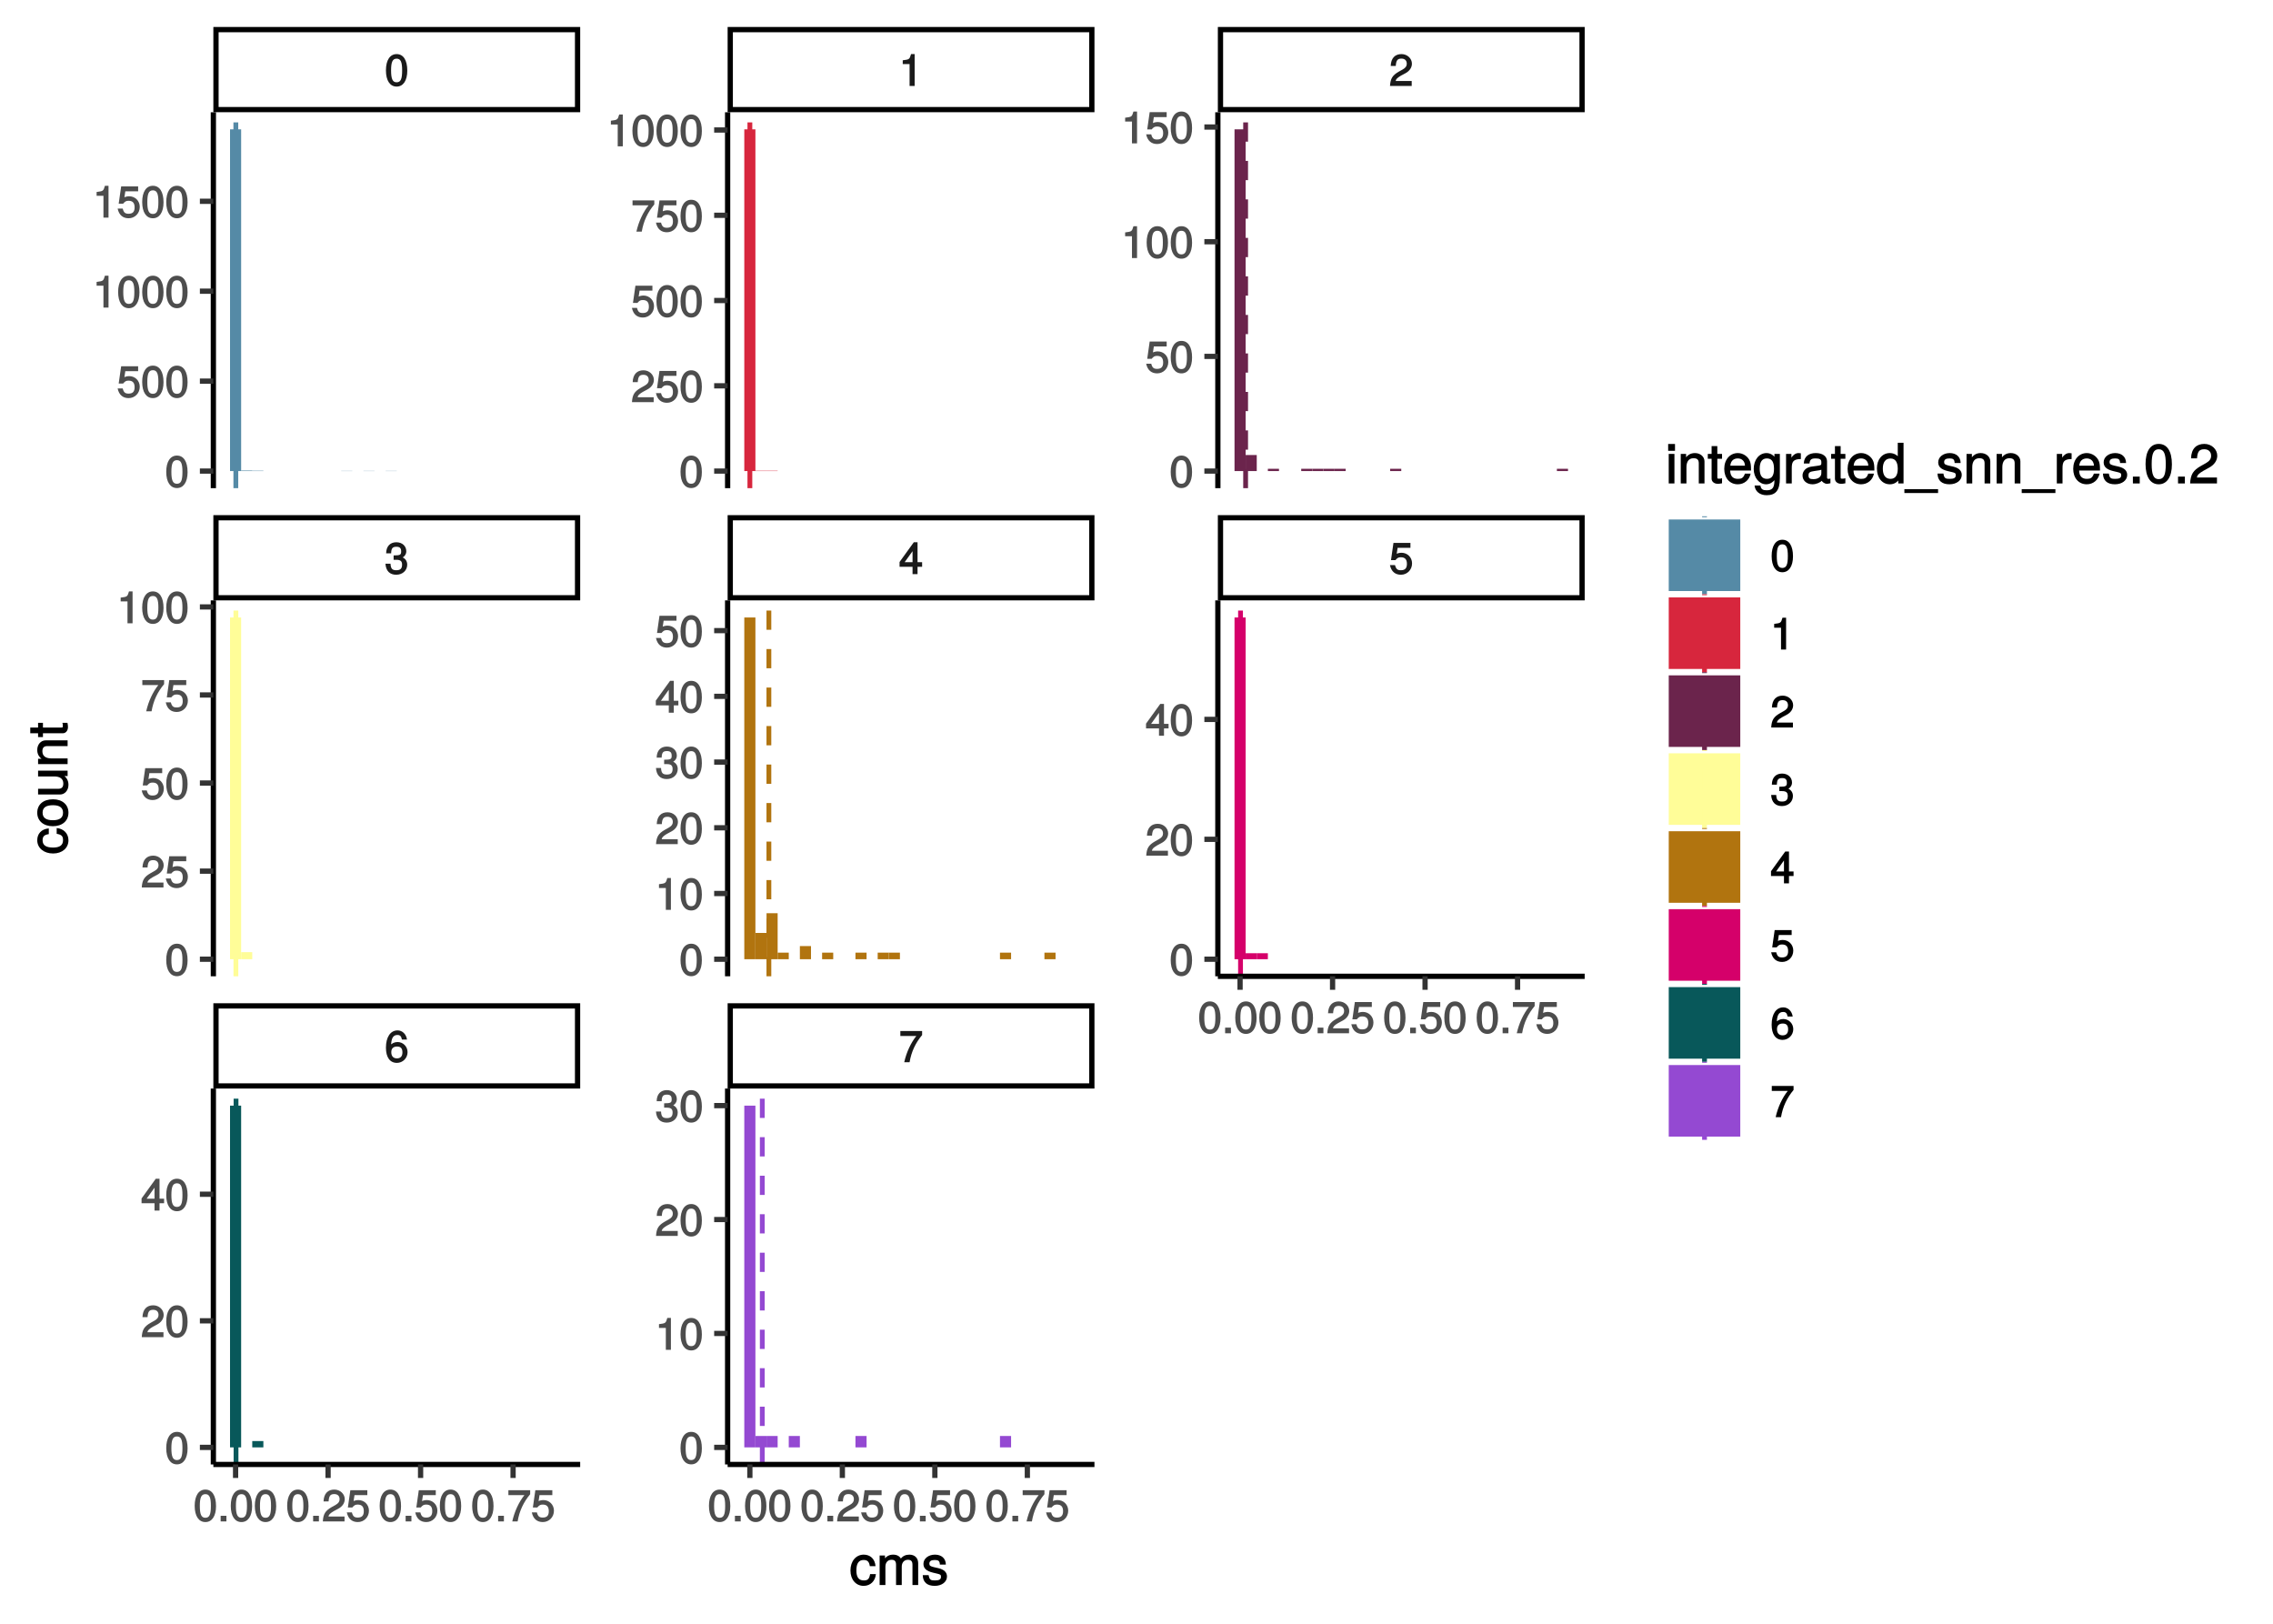 <?xml version="1.0" encoding="UTF-8"?>
<svg xmlns="http://www.w3.org/2000/svg" xmlns:xlink="http://www.w3.org/1999/xlink" width="504pt" height="360pt" viewBox="0 0 504 360" version="1.1">
<defs>
<g>
<symbol overflow="visible" id="glyph0-0">
<path style="stroke:none;" d=""/>
</symbol>
<symbol overflow="visible" id="glyph0-1">
<path style="stroke:none;" d="M 5.062 -2.234 C 5.062 -3.5 4.062 -4.484 2.844 -4.484 C 2.172 -4.484 1.531 -4.188 1.172 -3.688 L 1.406 -3.594 C 1.422 -5.25 1.828 -6.047 2.797 -6.047 C 3.391 -6.047 3.656 -5.797 3.812 -5.031 L 4.938 -5.031 C 4.75 -6.266 3.891 -7.062 2.844 -7.062 C 1.266 -7.062 0.266 -5.594 0.266 -3.219 C 0.266 -1.109 1.141 0.141 2.703 0.141 C 3.984 0.141 5.062 -0.906 5.062 -2.234 Z M 3.922 -2.172 C 3.922 -1.312 3.484 -0.859 2.703 -0.859 C 1.922 -0.859 1.453 -1.344 1.453 -2.219 C 1.453 -3.062 1.906 -3.484 2.734 -3.484 C 3.547 -3.484 3.922 -3.078 3.922 -2.172 Z M 3.922 -2.172 "/>
</symbol>
<symbol overflow="visible" id="glyph0-2">
<path style="stroke:none;" d="M 5.125 -6.078 L 5.125 -6.922 L 0.297 -6.922 L 0.297 -5.828 L 3.844 -5.828 C 2.656 -4.344 1.656 -2.25 1.156 0 L 2.344 0 C 2.734 -2.328 3.656 -4.281 5.125 -6.031 Z M 5.125 -6.078 "/>
</symbol>
<symbol overflow="visible" id="glyph0-3">
<path style="stroke:none;" d="M 4.984 -2.094 C 4.984 -2.922 4.516 -3.547 3.703 -3.812 L 3.703 -3.562 C 4.344 -3.812 4.781 -4.375 4.781 -5.062 C 4.781 -6.219 3.875 -7.062 2.578 -7.062 C 1.203 -7.062 0.328 -6.172 0.312 -4.609 L 1.422 -4.609 C 1.453 -5.734 1.734 -6.062 2.594 -6.062 C 3.344 -6.062 3.641 -5.75 3.641 -5.031 C 3.641 -4.297 3.469 -4.141 1.969 -4.141 L 1.969 -3.172 L 2.578 -3.172 C 3.516 -3.172 3.844 -2.844 3.844 -2.094 C 3.844 -1.234 3.469 -0.859 2.578 -0.859 C 1.656 -0.859 1.344 -1.188 1.281 -2.312 L 0.156 -2.312 C 0.266 -0.656 1.156 0.141 2.547 0.141 C 3.953 0.141 4.984 -0.812 4.984 -2.094 Z M 4.984 -2.094 "/>
</symbol>
<symbol overflow="visible" id="glyph0-4">
<path style="stroke:none;" d="M 5.125 -1.75 L 5.125 -2.641 L 4.109 -2.641 L 4.109 -7.062 L 3.281 -7.062 L 0.125 -2.688 L 0.125 -1.625 L 3 -1.625 L 3 0 L 4.109 0 L 4.109 -1.625 L 5.125 -1.625 Z M 3.141 -2.641 L 1.25 -2.641 L 3.234 -5.406 L 3 -5.484 L 3 -2.641 Z M 3.141 -2.641 "/>
</symbol>
<symbol overflow="visible" id="glyph0-5">
<path style="stroke:none;" d="M 5.062 -2.375 C 5.062 -3.719 4.031 -4.734 2.719 -4.734 C 2.25 -4.734 1.75 -4.578 1.656 -4.5 L 1.859 -5.828 L 4.703 -5.828 L 4.703 -6.922 L 0.938 -6.922 L 0.391 -3.094 L 1.375 -3.094 C 1.812 -3.609 2.047 -3.734 2.578 -3.734 C 3.484 -3.734 3.922 -3.266 3.922 -2.266 C 3.922 -1.281 3.484 -0.859 2.578 -0.859 C 1.828 -0.859 1.516 -1.109 1.281 -2 L 0.156 -2 C 0.469 -0.516 1.375 0.141 2.594 0.141 C 3.969 0.141 5.062 -0.938 5.062 -2.375 Z M 5.062 -2.375 "/>
</symbol>
<symbol overflow="visible" id="glyph0-6">
<path style="stroke:none;" d="M 5 -3.391 C 5 -5.75 4.109 -7.062 2.641 -7.062 C 1.172 -7.062 0.266 -5.734 0.266 -3.453 C 0.266 -1.156 1.188 0.141 2.641 0.141 C 4.078 0.141 5 -1.156 5 -3.391 Z M 3.859 -3.469 C 3.859 -1.547 3.562 -0.812 2.625 -0.812 C 1.734 -0.812 1.406 -1.578 1.406 -3.438 C 1.406 -5.312 1.734 -6.047 2.641 -6.047 C 3.547 -6.047 3.859 -5.297 3.859 -3.469 Z M 3.859 -3.469 "/>
</symbol>
<symbol overflow="visible" id="glyph0-7">
<path style="stroke:none;" d="M 3.469 -0.125 L 3.469 -7.062 L 2.672 -7.062 C 2.328 -5.875 2.281 -5.875 0.828 -5.688 L 0.828 -4.844 L 2.344 -4.844 L 2.344 0 L 3.469 0 Z M 3.469 -0.125 "/>
</symbol>
<symbol overflow="visible" id="glyph0-8">
<path style="stroke:none;" d="M 5.031 -4.938 C 5.031 -6.078 4.016 -7.062 2.719 -7.062 C 1.328 -7.062 0.391 -6.219 0.328 -4.438 L 1.453 -4.438 C 1.531 -5.703 1.859 -6.062 2.703 -6.062 C 3.469 -6.062 3.891 -5.641 3.891 -4.906 C 3.891 -4.375 3.609 -4.016 3.016 -3.672 L 2.125 -3.172 C 0.703 -2.359 0.266 -1.625 0.172 0 L 4.984 0 L 4.984 -1.094 L 1.422 -1.094 C 1.5 -1.516 1.766 -1.781 2.594 -2.281 L 3.562 -2.797 C 4.516 -3.297 5.031 -4.094 5.031 -4.938 Z M 5.031 -4.938 "/>
</symbol>
<symbol overflow="visible" id="glyph0-9">
<path style="stroke:none;" d="M 1.969 -0.125 L 1.969 -1.25 L 0.688 -1.25 L 0.688 0 L 1.969 0 Z M 1.969 -0.125 "/>
</symbol>
<symbol overflow="visible" id="glyph1-0">
<path style="stroke:none;" d=""/>
</symbol>
<symbol overflow="visible" id="glyph1-1">
<path style="stroke:none;" d="M 5.719 -2.422 L 4.594 -2.422 C 4.406 -1.281 4.031 -1.016 3.188 -1.016 C 2.078 -1.016 1.547 -1.734 1.547 -3.219 C 1.547 -4.781 2.062 -5.547 3.156 -5.547 C 4 -5.547 4.375 -5.188 4.531 -4.172 L 5.797 -4.172 C 5.656 -5.844 4.578 -6.734 3.172 -6.734 C 1.469 -6.734 0.234 -5.297 0.234 -3.219 C 0.234 -1.188 1.453 0.188 3.156 0.188 C 4.656 0.188 5.734 -0.859 5.875 -2.422 Z M 5.719 -2.422 "/>
</symbol>
<symbol overflow="visible" id="glyph1-2">
<path style="stroke:none;" d="M 9.25 -0.125 L 9.25 -4.844 C 9.25 -5.969 8.5 -6.734 7.312 -6.734 C 6.484 -6.734 5.875 -6.438 5.406 -5.875 C 5.109 -6.406 4.516 -6.734 3.703 -6.734 C 2.859 -6.734 2.203 -6.391 1.656 -5.625 L 1.891 -5.531 L 1.891 -6.547 L 0.703 -6.547 L 0.703 0 L 1.984 0 L 1.984 -4.078 C 1.984 -4.984 2.516 -5.594 3.328 -5.594 C 4.062 -5.594 4.344 -5.266 4.344 -4.469 L 4.344 0 L 5.609 0 L 5.609 -4.078 C 5.609 -4.984 6.156 -5.594 6.969 -5.594 C 7.703 -5.594 7.984 -5.25 7.984 -4.469 L 7.984 0 L 9.25 0 Z M 9.25 -0.125 "/>
</symbol>
<symbol overflow="visible" id="glyph1-3">
<path style="stroke:none;" d="M 5.641 -1.891 C 5.641 -2.828 4.984 -3.438 3.734 -3.734 L 2.766 -3.953 C 1.953 -4.156 1.734 -4.281 1.734 -4.734 C 1.734 -5.297 2.125 -5.547 2.938 -5.547 C 3.75 -5.547 4.031 -5.328 4.062 -4.531 L 5.391 -4.531 C 5.375 -5.906 4.422 -6.734 2.969 -6.734 C 1.516 -6.734 0.422 -5.844 0.422 -4.688 C 0.422 -3.703 1.062 -3.094 2.562 -2.734 L 3.484 -2.516 C 4.188 -2.344 4.312 -2.266 4.312 -1.812 C 4.312 -1.219 3.875 -1.016 3 -1.016 C 2.094 -1.016 1.734 -1.094 1.578 -2.188 L 0.266 -2.188 C 0.312 -0.594 1.266 0.188 2.922 0.188 C 4.5 0.188 5.641 -0.688 5.641 -1.891 Z M 5.641 -1.891 "/>
</symbol>
<symbol overflow="visible" id="glyph1-4">
<path style="stroke:none;" d="M 1.969 -0.125 L 1.969 -6.547 L 0.703 -6.547 L 0.703 0 L 1.969 0 Z M 2.094 -7.375 L 2.094 -8.75 L 0.578 -8.75 L 0.578 -7.234 L 2.094 -7.234 Z M 2.094 -7.375 "/>
</symbol>
<symbol overflow="visible" id="glyph1-5">
<path style="stroke:none;" d="M 5.969 -0.125 L 5.969 -4.891 C 5.969 -5.922 5.062 -6.734 3.859 -6.734 C 2.922 -6.734 2.203 -6.344 1.656 -5.453 L 1.891 -5.359 L 1.891 -6.547 L 0.703 -6.547 L 0.703 0 L 1.969 0 L 1.969 -3.594 C 1.969 -4.891 2.531 -5.594 3.547 -5.594 C 4.344 -5.594 4.703 -5.25 4.703 -4.484 L 4.703 0 L 5.969 0 Z M 5.969 -0.125 "/>
</symbol>
<symbol overflow="visible" id="glyph1-6">
<path style="stroke:none;" d="M 3.188 -0.125 L 3.188 -1.156 C 2.922 -1.062 2.766 -1.062 2.562 -1.062 C 2.141 -1.062 2.141 -1.047 2.141 -1.484 L 2.141 -5.469 L 3.188 -5.469 L 3.188 -6.547 L 2.141 -6.547 L 2.141 -8.281 L 0.875 -8.281 L 0.875 -6.547 L 0.031 -6.547 L 0.031 -5.469 L 0.875 -5.469 L 0.875 -1.047 C 0.875 -0.406 1.453 0.078 2.234 0.078 C 2.469 0.078 2.719 0.062 3.188 -0.031 Z M 3.188 -0.125 "/>
</symbol>
<symbol overflow="visible" id="glyph1-7">
<path style="stroke:none;" d="M 6.281 -2.984 C 6.281 -3.906 6.219 -4.469 6.031 -4.938 C 5.625 -5.969 4.531 -6.734 3.359 -6.734 C 1.609 -6.734 0.344 -5.297 0.344 -3.234 C 0.344 -1.172 1.578 0.188 3.344 0.188 C 4.781 0.188 5.906 -0.766 6.188 -2.172 L 4.922 -2.172 C 4.594 -1.219 4.172 -1.016 3.375 -1.016 C 2.328 -1.016 1.688 -1.547 1.656 -2.859 L 6.281 -2.859 Z M 5.188 -3.781 C 5.188 -3.781 4.984 -3.922 4.984 -3.938 L 1.688 -3.938 C 1.766 -4.922 2.344 -5.547 3.344 -5.547 C 4.328 -5.547 4.938 -4.859 4.938 -3.875 Z M 5.188 -3.781 "/>
</symbol>
<symbol overflow="visible" id="glyph1-8">
<path style="stroke:none;" d="M 6 -1.156 L 6 -6.547 L 4.797 -6.547 L 4.797 -5.516 L 5.047 -5.609 C 4.531 -6.344 3.828 -6.734 3.031 -6.734 C 1.422 -6.734 0.203 -5.25 0.203 -3.219 C 0.203 -1.234 1.469 0.188 2.938 0.188 C 3.734 0.188 4.375 -0.188 5.047 -0.984 L 4.797 -1.078 L 4.797 -0.656 C 4.797 1.016 4.266 1.516 3.094 1.516 C 2.297 1.516 1.828 1.359 1.688 0.453 L 0.391 0.453 C 0.516 1.781 1.578 2.609 3.062 2.609 C 5.031 2.609 6 1.609 6 -1.156 Z M 4.703 -3.234 C 4.703 -1.734 4.203 -1.016 3.141 -1.016 C 2.047 -1.016 1.531 -1.75 1.531 -3.281 C 1.531 -4.781 2.062 -5.547 3.125 -5.547 C 4.219 -5.547 4.703 -4.766 4.703 -3.234 Z M 4.703 -3.234 "/>
</symbol>
<symbol overflow="visible" id="glyph1-9">
<path style="stroke:none;" d="M 3.984 -5.547 L 3.984 -6.688 C 3.688 -6.719 3.594 -6.734 3.469 -6.734 C 2.812 -6.734 2.219 -6.312 1.641 -5.375 L 1.891 -5.281 L 1.891 -6.547 L 0.703 -6.547 L 0.703 0 L 1.969 0 L 1.969 -3.391 C 1.969 -4.812 2.297 -5.391 3.984 -5.406 Z M 3.984 -5.547 "/>
</symbol>
<symbol overflow="visible" id="glyph1-10">
<path style="stroke:none;" d="M 6.547 -0.156 L 6.547 -1.078 C 6.312 -1.016 6.266 -1.016 6.203 -1.016 C 5.859 -1.016 5.797 -1.062 5.797 -1.375 L 5.797 -4.891 C 5.797 -6 4.844 -6.734 3.297 -6.734 C 1.781 -6.734 0.703 -6.016 0.641 -4.422 L 1.906 -4.422 C 2 -5.328 2.328 -5.547 3.266 -5.547 C 4.156 -5.547 4.531 -5.344 4.531 -4.734 L 4.531 -4.469 C 4.531 -4.062 4.422 -4.016 3.625 -3.906 C 2.203 -3.734 1.984 -3.688 1.609 -3.531 C 0.875 -3.234 0.359 -2.531 0.359 -1.766 C 0.359 -0.625 1.297 0.188 2.562 0.188 C 3.375 0.188 4.25 -0.188 4.625 -0.594 C 4.672 -0.391 5.25 0.078 5.734 0.078 C 5.938 0.078 6.094 0.062 6.547 -0.047 Z M 4.531 -2.297 C 4.531 -1.406 3.75 -0.953 2.781 -0.953 C 2 -0.953 1.688 -1.109 1.688 -1.781 C 1.688 -2.453 1.984 -2.609 3.062 -2.766 C 4.109 -2.906 4.328 -2.953 4.531 -3.031 Z M 4.531 -2.297 "/>
</symbol>
<symbol overflow="visible" id="glyph1-11">
<path style="stroke:none;" d="M 6.078 -0.125 L 6.078 -9.016 L 4.797 -9.016 L 4.797 -5.625 L 5.047 -5.719 C 4.625 -6.359 3.859 -6.734 3.016 -6.734 C 1.375 -6.734 0.172 -5.344 0.172 -3.344 C 0.172 -1.219 1.359 0.188 3.047 0.188 C 3.906 0.188 4.609 -0.188 5.141 -0.953 L 4.906 -1.062 L 4.906 0 L 6.078 0 Z M 4.797 -3.25 C 4.797 -1.797 4.25 -1.016 3.188 -1.016 C 2.094 -1.016 1.484 -1.812 1.484 -3.281 C 1.484 -4.734 2.094 -5.531 3.188 -5.531 C 4.266 -5.531 4.797 -4.703 4.797 -3.25 Z M 4.797 -3.25 "/>
</symbol>
<symbol overflow="visible" id="glyph1-12">
<path style="stroke:none;" d="M 7.062 1.984 L 7.062 1.266 L -0.406 1.266 L -0.406 2.125 L 7.062 2.125 Z M 7.062 1.984 "/>
</symbol>
<symbol overflow="visible" id="glyph1-13">
<path style="stroke:none;" d="M 2.422 -0.125 L 2.422 -1.516 L 0.906 -1.516 L 0.906 0 L 2.422 0 Z M 2.422 -0.125 "/>
</symbol>
<symbol overflow="visible" id="glyph1-14">
<path style="stroke:none;" d="M 6.219 -4.219 C 6.219 -7.172 5.141 -8.766 3.297 -8.766 C 1.469 -8.766 0.375 -7.156 0.375 -4.297 C 0.375 -1.422 1.469 0.188 3.297 0.188 C 5.094 0.188 6.219 -1.422 6.219 -4.219 Z M 4.859 -4.312 C 4.859 -1.906 4.453 -0.953 3.281 -0.953 C 2.156 -0.953 1.734 -1.953 1.734 -4.281 C 1.734 -6.609 2.156 -7.578 3.297 -7.578 C 4.438 -7.578 4.859 -6.594 4.859 -4.312 Z M 4.859 -4.312 "/>
</symbol>
<symbol overflow="visible" id="glyph1-15">
<path style="stroke:none;" d="M 6.266 -6.141 C 6.266 -7.578 5.016 -8.766 3.406 -8.766 C 1.672 -8.766 0.516 -7.75 0.453 -5.562 L 1.781 -5.562 C 1.875 -7.109 2.328 -7.578 3.375 -7.578 C 4.328 -7.578 4.906 -7.031 4.906 -6.125 C 4.906 -5.453 4.547 -4.969 3.797 -4.531 L 2.688 -3.906 C 0.906 -2.906 0.359 -2 0.25 0 L 6.203 0 L 6.203 -1.312 L 1.75 -1.312 C 1.844 -1.875 2.188 -2.219 3.234 -2.828 L 4.422 -3.484 C 5.609 -4.109 6.266 -5.094 6.266 -6.141 Z M 6.266 -6.141 "/>
</symbol>
<symbol overflow="visible" id="glyph2-0">
<path style="stroke:none;" d=""/>
</symbol>
<symbol overflow="visible" id="glyph2-1">
<path style="stroke:none;" d="M -2.422 -5.719 L -2.422 -4.594 C -1.281 -4.406 -1.016 -4.031 -1.016 -3.188 C -1.016 -2.078 -1.734 -1.547 -3.219 -1.547 C -4.781 -1.547 -5.547 -2.062 -5.547 -3.156 C -5.547 -4 -5.188 -4.375 -4.172 -4.531 L -4.172 -5.797 C -5.844 -5.656 -6.734 -4.578 -6.734 -3.172 C -6.734 -1.469 -5.297 -0.234 -3.219 -0.234 C -1.188 -0.234 0.188 -1.453 0.188 -3.156 C 0.188 -4.656 -0.859 -5.734 -2.422 -5.875 Z M -2.422 -5.719 "/>
</symbol>
<symbol overflow="visible" id="glyph2-2">
<path style="stroke:none;" d="M -3.234 -6.25 C -5.406 -6.25 -6.734 -5.078 -6.734 -3.266 C -6.734 -1.5 -5.391 -0.281 -3.281 -0.281 C -1.156 -0.281 0.188 -1.484 0.188 -3.281 C 0.188 -5.047 -1.156 -6.25 -3.234 -6.25 Z M -3.234 -4.938 C -1.766 -4.938 -1.016 -4.375 -1.016 -3.281 C -1.016 -2.156 -1.75 -1.609 -3.281 -1.609 C -4.781 -1.609 -5.547 -2.156 -5.547 -3.281 C -5.547 -4.406 -4.797 -4.938 -3.234 -4.938 Z M -3.234 -4.938 "/>
</symbol>
<symbol overflow="visible" id="glyph2-3">
<path style="stroke:none;" d="M -0.125 -5.922 L -6.547 -5.922 L -6.547 -4.641 L -2.953 -4.641 C -1.672 -4.641 -0.953 -4.109 -0.953 -3.078 C -0.953 -2.281 -1.312 -1.906 -2.062 -1.906 L -6.547 -1.906 L -6.547 -0.641 L -1.672 -0.641 C -0.625 -0.641 0.188 -1.562 0.188 -2.781 C 0.188 -3.703 -0.188 -4.391 -1.016 -4.984 L -1.109 -4.734 L 0 -4.734 L 0 -5.922 Z M -0.125 -5.922 "/>
</symbol>
<symbol overflow="visible" id="glyph2-4">
<path style="stroke:none;" d="M -0.125 -5.969 L -4.891 -5.969 C -5.922 -5.969 -6.734 -5.062 -6.734 -3.859 C -6.734 -2.922 -6.344 -2.203 -5.453 -1.656 L -5.359 -1.891 L -6.547 -1.891 L -6.547 -0.703 L 0 -0.703 L 0 -1.969 L -3.594 -1.969 C -4.891 -1.969 -5.594 -2.531 -5.594 -3.547 C -5.594 -4.344 -5.25 -4.703 -4.484 -4.703 L 0 -4.703 L 0 -5.969 Z M -0.125 -5.969 "/>
</symbol>
<symbol overflow="visible" id="glyph2-5">
<path style="stroke:none;" d="M -0.125 -3.188 L -1.156 -3.188 C -1.062 -2.922 -1.062 -2.766 -1.062 -2.562 C -1.062 -2.141 -1.047 -2.141 -1.484 -2.141 L -5.469 -2.141 L -5.469 -3.188 L -6.547 -3.188 L -6.547 -2.141 L -8.281 -2.141 L -8.281 -0.875 L -6.547 -0.875 L -6.547 -0.031 L -5.469 -0.031 L -5.469 -0.875 L -1.047 -0.875 C -0.406 -0.875 0.078 -1.453 0.078 -2.234 C 0.078 -2.469 0.062 -2.719 -0.031 -3.188 Z M -0.125 -3.188 "/>
</symbol>
</g>
<clipPath id="clip1">
  <path d="M 47.309 24.887 L 128.648 24.887 L 128.648 108.23 L 47.309 108.23 Z M 47.309 24.887 "/>
</clipPath>
<clipPath id="clip2">
  <path d="M 51 24.887 L 53 24.887 L 53 108.23 L 51 108.23 Z M 51 24.887 "/>
</clipPath>
<clipPath id="clip3">
  <path d="M 47.309 133.113 L 128.648 133.113 L 128.648 216.457 L 47.309 216.457 Z M 47.309 133.113 "/>
</clipPath>
<clipPath id="clip4">
  <path d="M 51 133.113 L 53 133.113 L 53 216.457 L 51 216.457 Z M 51 133.113 "/>
</clipPath>
<clipPath id="clip5">
  <path d="M 47.309 241.344 L 128.648 241.344 L 128.648 324.688 L 47.309 324.688 Z M 47.309 241.344 "/>
</clipPath>
<clipPath id="clip6">
  <path d="M 51 241.344 L 53 241.344 L 53 324.688 L 51 324.688 Z M 51 241.344 "/>
</clipPath>
<clipPath id="clip7">
  <path d="M 161.34 24.887 L 242.68 24.887 L 242.68 108.23 L 161.34 108.23 Z M 161.34 24.887 "/>
</clipPath>
<clipPath id="clip8">
  <path d="M 165 24.887 L 167 24.887 L 167 108.23 L 165 108.23 Z M 165 24.887 "/>
</clipPath>
<clipPath id="clip9">
  <path d="M 161.34 133.113 L 242.68 133.113 L 242.68 216.457 L 161.34 216.457 Z M 161.34 133.113 "/>
</clipPath>
<clipPath id="clip10">
  <path d="M 169 133.113 L 172 133.113 L 172 216.457 L 169 216.457 Z M 169 133.113 "/>
</clipPath>
<clipPath id="clip11">
  <path d="M 161.34 241.344 L 242.68 241.344 L 242.68 324.688 L 161.34 324.688 Z M 161.34 241.344 "/>
</clipPath>
<clipPath id="clip12">
  <path d="M 168 241.344 L 170 241.344 L 170 324.688 L 168 324.688 Z M 168 241.344 "/>
</clipPath>
<clipPath id="clip13">
  <path d="M 270.039 24.887 L 351.379 24.887 L 351.379 108.23 L 270.039 108.23 Z M 270.039 24.887 "/>
</clipPath>
<clipPath id="clip14">
  <path d="M 275 24.887 L 277 24.887 L 277 108.23 L 275 108.23 Z M 275 24.887 "/>
</clipPath>
<clipPath id="clip15">
  <path d="M 270.039 133.113 L 351.379 133.113 L 351.379 216.457 L 270.039 216.457 Z M 270.039 133.113 "/>
</clipPath>
<clipPath id="clip16">
  <path d="M 274 133.113 L 276 133.113 L 276 216.457 L 274 216.457 Z M 274 133.113 "/>
</clipPath>
<clipPath id="clip17">
  <path d="M 47.309 222.434 L 128.648 222.434 L 128.648 241.34 L 47.309 241.34 Z M 47.309 222.434 "/>
</clipPath>
<clipPath id="clip18">
  <path d="M 161.34 222.434 L 242.68 222.434 L 242.68 241.34 L 161.34 241.34 Z M 161.34 222.434 "/>
</clipPath>
<clipPath id="clip19">
  <path d="M 47.309 114.207 L 128.648 114.207 L 128.648 133.113 L 47.309 133.113 Z M 47.309 114.207 "/>
</clipPath>
<clipPath id="clip20">
  <path d="M 161.34 114.207 L 242.68 114.207 L 242.68 133.113 L 161.34 133.113 Z M 161.34 114.207 "/>
</clipPath>
<clipPath id="clip21">
  <path d="M 270.039 114.207 L 351.379 114.207 L 351.379 133.113 L 270.039 133.113 Z M 270.039 114.207 "/>
</clipPath>
<clipPath id="clip22">
  <path d="M 47.309 5.977 L 128.648 5.977 L 128.648 24.883 L 47.309 24.883 Z M 47.309 5.977 "/>
</clipPath>
<clipPath id="clip23">
  <path d="M 161.34 5.977 L 242.68 5.977 L 242.68 24.883 L 161.34 24.883 Z M 161.34 5.977 "/>
</clipPath>
<clipPath id="clip24">
  <path d="M 270.039 5.977 L 351.379 5.977 L 351.379 24.883 L 270.039 24.883 Z M 270.039 5.977 "/>
</clipPath>
</defs>
<g id="surface181">
<rect x="0" y="0" width="504" height="360" style="fill:rgb(100%,100%,100%);fill-opacity:1;stroke:none;"/>
<rect x="0" y="0" width="504" height="360" style="fill:rgb(100%,100%,100%);fill-opacity:1;stroke:none;"/>
<path style="fill:none;stroke-width:1.164;stroke-linecap:round;stroke-linejoin:round;stroke:rgb(100%,100%,100%);stroke-opacity:1;stroke-miterlimit:10;" d="M 0 360 L 504 360 L 504 0 L 0 0 Z M 0 360 "/>
<g clip-path="url(#clip1)" clip-rule="nonzero">
<path style=" stroke:none;fill-rule:nonzero;fill:rgb(100%,100%,100%);fill-opacity:1;" d="M 47.309 108.227 L 128.648 108.227 L 128.648 24.883 L 47.309 24.883 Z M 47.309 108.227 "/>
</g>
<path style=" stroke:none;fill-rule:nonzero;fill:rgb(33.333%,54.118%,65.098%);fill-opacity:1;" d="M 51.004 104.441 L 53.469 104.441 L 53.469 28.676 L 51.004 28.676 Z M 51.004 104.441 "/>
<path style=" stroke:none;fill-rule:nonzero;fill:rgb(33.333%,54.118%,65.098%);fill-opacity:1;" d="M 53.469 104.441 L 55.934 104.441 L 55.934 104.32 L 53.469 104.32 Z M 53.469 104.441 "/>
<path style=" stroke:none;fill-rule:nonzero;fill:rgb(33.333%,54.118%,65.098%);fill-opacity:1;" d="M 55.934 104.441 L 58.398 104.441 L 58.398 104.363 L 55.934 104.363 Z M 55.934 104.441 "/>
<path style=" stroke:none;fill-rule:nonzero;fill:rgb(33.333%,54.118%,65.098%);fill-opacity:1;" d="M 75.652 104.441 L 78.117 104.441 L 78.117 104.402 L 75.652 104.402 Z M 75.652 104.441 "/>
<path style=" stroke:none;fill-rule:nonzero;fill:rgb(33.333%,54.118%,65.098%);fill-opacity:1;" d="M 80.582 104.441 L 83.047 104.441 L 83.047 104.402 L 80.582 104.402 Z M 80.582 104.441 "/>
<path style=" stroke:none;fill-rule:nonzero;fill:rgb(33.333%,54.118%,65.098%);fill-opacity:1;" d="M 85.512 104.441 L 87.977 104.441 L 87.977 104.402 L 85.512 104.402 Z M 85.512 104.441 "/>
<g clip-path="url(#clip2)" clip-rule="nonzero">
<path style="fill:none;stroke-width:1.067;stroke-linecap:butt;stroke-linejoin:round;stroke:rgb(33.333%,54.118%,65.098%);stroke-opacity:1;stroke-dasharray:4.268,4.268;stroke-miterlimit:10;" d="M 52.293 108.227 L 52.293 24.887 "/>
</g>
<g clip-path="url(#clip3)" clip-rule="nonzero">
<path style=" stroke:none;fill-rule:nonzero;fill:rgb(100%,100%,100%);fill-opacity:1;" d="M 47.309 216.457 L 128.648 216.457 L 128.648 133.113 L 47.309 133.113 Z M 47.309 216.457 "/>
</g>
<path style=" stroke:none;fill-rule:nonzero;fill:rgb(100%,99.216%,59.608%);fill-opacity:1;" d="M 51.004 212.668 L 53.469 212.668 L 53.469 136.902 L 51.004 136.902 Z M 51.004 212.668 "/>
<path style=" stroke:none;fill-rule:nonzero;fill:rgb(100%,99.216%,59.608%);fill-opacity:1;" d="M 53.469 212.668 L 55.934 212.668 L 55.934 211.105 L 53.469 211.105 Z M 53.469 212.668 "/>
<g clip-path="url(#clip4)" clip-rule="nonzero">
<path style="fill:none;stroke-width:1.067;stroke-linecap:butt;stroke-linejoin:round;stroke:rgb(100%,99.216%,59.608%);stroke-opacity:1;stroke-dasharray:4.268,4.268;stroke-miterlimit:10;" d="M 52.305 216.457 L 52.305 133.113 "/>
</g>
<g clip-path="url(#clip5)" clip-rule="nonzero">
<path style=" stroke:none;fill-rule:nonzero;fill:rgb(100%,100%,100%);fill-opacity:1;" d="M 47.309 324.684 L 128.648 324.684 L 128.648 241.34 L 47.309 241.34 Z M 47.309 324.684 "/>
</g>
<path style=" stroke:none;fill-rule:nonzero;fill:rgb(3.137%,34.51%,35.294%);fill-opacity:1;" d="M 51.004 320.898 L 53.469 320.898 L 53.469 245.133 L 51.004 245.133 Z M 51.004 320.898 "/>
<path style=" stroke:none;fill-rule:nonzero;fill:rgb(3.137%,34.51%,35.294%);fill-opacity:1;" d="M 55.934 320.898 L 58.398 320.898 L 58.398 319.496 L 55.934 319.496 Z M 55.934 320.898 "/>
<g clip-path="url(#clip6)" clip-rule="nonzero">
<path style="fill:none;stroke-width:1.067;stroke-linecap:butt;stroke-linejoin:round;stroke:rgb(3.137%,34.51%,35.294%);stroke-opacity:1;stroke-dasharray:4.268,4.268;stroke-miterlimit:10;" d="M 52.336 324.684 L 52.336 241.344 "/>
</g>
<g clip-path="url(#clip7)" clip-rule="nonzero">
<path style=" stroke:none;fill-rule:nonzero;fill:rgb(100%,100%,100%);fill-opacity:1;" d="M 161.34 108.227 L 242.68 108.227 L 242.68 24.883 L 161.34 24.883 Z M 161.34 108.227 "/>
</g>
<path style=" stroke:none;fill-rule:nonzero;fill:rgb(84.314%,14.902%,23.922%);fill-opacity:1;" d="M 165.035 104.441 L 167.5 104.441 L 167.5 28.676 L 165.035 28.676 Z M 165.035 104.441 "/>
<path style=" stroke:none;fill-rule:nonzero;fill:rgb(84.314%,14.902%,23.922%);fill-opacity:1;" d="M 167.5 104.441 L 169.965 104.441 L 169.965 104.367 L 167.5 104.367 Z M 167.5 104.441 "/>
<path style=" stroke:none;fill-rule:nonzero;fill:rgb(84.314%,14.902%,23.922%);fill-opacity:1;" d="M 169.965 104.441 L 172.43 104.441 L 172.43 104.367 L 169.965 104.367 Z M 169.965 104.441 "/>
<g clip-path="url(#clip8)" clip-rule="nonzero">
<path style="fill:none;stroke-width:1.067;stroke-linecap:butt;stroke-linejoin:round;stroke:rgb(84.314%,14.902%,23.922%);stroke-opacity:1;stroke-dasharray:4.268,4.268;stroke-miterlimit:10;" d="M 166.273 108.227 L 166.273 24.887 "/>
</g>
<g clip-path="url(#clip9)" clip-rule="nonzero">
<path style=" stroke:none;fill-rule:nonzero;fill:rgb(100%,100%,100%);fill-opacity:1;" d="M 161.34 216.457 L 242.68 216.457 L 242.68 133.113 L 161.34 133.113 Z M 161.34 216.457 "/>
</g>
<path style=" stroke:none;fill-rule:nonzero;fill:rgb(69.412%,45.49%,5.882%);fill-opacity:1;" d="M 165.035 212.668 L 167.5 212.668 L 167.5 136.902 L 165.035 136.902 Z M 165.035 212.668 "/>
<path style=" stroke:none;fill-rule:nonzero;fill:rgb(69.412%,45.49%,5.882%);fill-opacity:1;" d="M 167.5 212.668 L 169.965 212.668 L 169.965 206.84 L 167.5 206.84 Z M 167.5 212.668 "/>
<path style=" stroke:none;fill-rule:nonzero;fill:rgb(69.412%,45.49%,5.882%);fill-opacity:1;" d="M 169.965 212.668 L 172.43 212.668 L 172.43 202.469 L 169.965 202.469 Z M 169.965 212.668 "/>
<path style=" stroke:none;fill-rule:nonzero;fill:rgb(69.412%,45.49%,5.882%);fill-opacity:1;" d="M 172.43 212.668 L 174.895 212.668 L 174.895 211.211 L 172.43 211.211 Z M 172.43 212.668 "/>
<path style=" stroke:none;fill-rule:nonzero;fill:rgb(69.412%,45.49%,5.882%);fill-opacity:1;" d="M 177.359 212.668 L 179.824 212.668 L 179.824 209.754 L 177.359 209.754 Z M 177.359 212.668 "/>
<path style=" stroke:none;fill-rule:nonzero;fill:rgb(69.412%,45.49%,5.882%);fill-opacity:1;" d="M 182.289 212.668 L 184.754 212.668 L 184.754 211.211 L 182.289 211.211 Z M 182.289 212.668 "/>
<path style=" stroke:none;fill-rule:nonzero;fill:rgb(69.412%,45.49%,5.882%);fill-opacity:1;" d="M 189.684 212.668 L 192.148 212.668 L 192.148 211.211 L 189.684 211.211 Z M 189.684 212.668 "/>
<path style=" stroke:none;fill-rule:nonzero;fill:rgb(69.412%,45.49%,5.882%);fill-opacity:1;" d="M 194.613 212.668 L 197.078 212.668 L 197.078 211.211 L 194.613 211.211 Z M 194.613 212.668 "/>
<path style=" stroke:none;fill-rule:nonzero;fill:rgb(69.412%,45.49%,5.882%);fill-opacity:1;" d="M 197.078 212.668 L 199.543 212.668 L 199.543 211.211 L 197.078 211.211 Z M 197.078 212.668 "/>
<path style=" stroke:none;fill-rule:nonzero;fill:rgb(69.412%,45.49%,5.882%);fill-opacity:1;" d="M 221.727 212.668 L 224.191 212.668 L 224.191 211.211 L 221.727 211.211 Z M 221.727 212.668 "/>
<path style=" stroke:none;fill-rule:nonzero;fill:rgb(69.412%,45.49%,5.882%);fill-opacity:1;" d="M 231.586 212.668 L 234.051 212.668 L 234.051 211.211 L 231.586 211.211 Z M 231.586 212.668 "/>
<g clip-path="url(#clip10)" clip-rule="nonzero">
<path style="fill:none;stroke-width:1.067;stroke-linecap:butt;stroke-linejoin:round;stroke:rgb(69.412%,45.49%,5.882%);stroke-opacity:1;stroke-dasharray:4.268,4.268;stroke-miterlimit:10;" d="M 170.488 216.457 L 170.488 133.113 "/>
</g>
<g clip-path="url(#clip11)" clip-rule="nonzero">
<path style=" stroke:none;fill-rule:nonzero;fill:rgb(100%,100%,100%);fill-opacity:1;" d="M 161.34 324.684 L 242.68 324.684 L 242.68 241.34 L 161.34 241.34 Z M 161.34 324.684 "/>
</g>
<path style=" stroke:none;fill-rule:nonzero;fill:rgb(58.039%,28.627%,82.353%);fill-opacity:1;" d="M 165.035 320.898 L 167.5 320.898 L 167.5 245.133 L 165.035 245.133 Z M 165.035 320.898 "/>
<path style=" stroke:none;fill-rule:nonzero;fill:rgb(58.039%,28.627%,82.353%);fill-opacity:1;" d="M 167.5 320.898 L 169.965 320.898 L 169.965 318.371 L 167.5 318.371 Z M 167.5 320.898 "/>
<path style=" stroke:none;fill-rule:nonzero;fill:rgb(58.039%,28.627%,82.353%);fill-opacity:1;" d="M 169.965 320.898 L 172.43 320.898 L 172.43 318.371 L 169.965 318.371 Z M 169.965 320.898 "/>
<path style=" stroke:none;fill-rule:nonzero;fill:rgb(58.039%,28.627%,82.353%);fill-opacity:1;" d="M 174.895 320.898 L 177.359 320.898 L 177.359 318.371 L 174.895 318.371 Z M 174.895 320.898 "/>
<path style=" stroke:none;fill-rule:nonzero;fill:rgb(58.039%,28.627%,82.353%);fill-opacity:1;" d="M 189.684 320.898 L 192.148 320.898 L 192.148 318.371 L 189.684 318.371 Z M 189.684 320.898 "/>
<path style=" stroke:none;fill-rule:nonzero;fill:rgb(58.039%,28.627%,82.353%);fill-opacity:1;" d="M 221.727 320.898 L 224.191 320.898 L 224.191 318.371 L 221.727 318.371 Z M 221.727 320.898 "/>
<g clip-path="url(#clip12)" clip-rule="nonzero">
<path style="fill:none;stroke-width:1.067;stroke-linecap:butt;stroke-linejoin:round;stroke:rgb(58.039%,28.627%,82.353%);stroke-opacity:1;stroke-dasharray:4.268,4.268;stroke-miterlimit:10;" d="M 169.023 324.684 L 169.023 241.344 "/>
</g>
<g clip-path="url(#clip13)" clip-rule="nonzero">
<path style=" stroke:none;fill-rule:nonzero;fill:rgb(100%,100%,100%);fill-opacity:1;" d="M 270.039 108.227 L 351.379 108.227 L 351.379 24.883 L 270.039 24.883 Z M 270.039 108.227 "/>
</g>
<path style=" stroke:none;fill-rule:nonzero;fill:rgb(41.961%,14.118%,29.804%);fill-opacity:1;" d="M 273.734 104.441 L 276.199 104.441 L 276.199 28.676 L 273.734 28.676 Z M 273.734 104.441 "/>
<path style=" stroke:none;fill-rule:nonzero;fill:rgb(41.961%,14.118%,29.804%);fill-opacity:1;" d="M 276.199 104.441 L 278.664 104.441 L 278.664 100.883 L 276.199 100.883 Z M 276.199 104.441 "/>
<path style=" stroke:none;fill-rule:nonzero;fill:rgb(41.961%,14.118%,29.804%);fill-opacity:1;" d="M 281.129 104.441 L 283.594 104.441 L 283.594 103.934 L 281.129 103.934 Z M 281.129 104.441 "/>
<path style=" stroke:none;fill-rule:nonzero;fill:rgb(41.961%,14.118%,29.804%);fill-opacity:1;" d="M 288.523 104.441 L 290.988 104.441 L 290.988 103.934 L 288.523 103.934 Z M 288.523 104.441 "/>
<path style=" stroke:none;fill-rule:nonzero;fill:rgb(41.961%,14.118%,29.804%);fill-opacity:1;" d="M 290.988 104.441 L 293.453 104.441 L 293.453 103.934 L 290.988 103.934 Z M 290.988 104.441 "/>
<path style=" stroke:none;fill-rule:nonzero;fill:rgb(41.961%,14.118%,29.804%);fill-opacity:1;" d="M 293.453 104.441 L 295.918 104.441 L 295.918 103.934 L 293.453 103.934 Z M 293.453 104.441 "/>
<path style=" stroke:none;fill-rule:nonzero;fill:rgb(41.961%,14.118%,29.804%);fill-opacity:1;" d="M 295.918 104.441 L 298.383 104.441 L 298.383 103.934 L 295.918 103.934 Z M 295.918 104.441 "/>
<path style=" stroke:none;fill-rule:nonzero;fill:rgb(41.961%,14.118%,29.804%);fill-opacity:1;" d="M 308.242 104.441 L 310.707 104.441 L 310.707 103.934 L 308.242 103.934 Z M 308.242 104.441 "/>
<path style=" stroke:none;fill-rule:nonzero;fill:rgb(41.961%,14.118%,29.804%);fill-opacity:1;" d="M 345.215 104.441 L 347.68 104.441 L 347.68 103.934 L 345.215 103.934 Z M 345.215 104.441 "/>
<g clip-path="url(#clip14)" clip-rule="nonzero">
<path style="fill:none;stroke-width:1.067;stroke-linecap:butt;stroke-linejoin:round;stroke:rgb(41.961%,14.118%,29.804%);stroke-opacity:1;stroke-dasharray:4.268,4.268;stroke-miterlimit:10;" d="M 276.195 108.227 L 276.195 24.887 "/>
</g>
<g clip-path="url(#clip15)" clip-rule="nonzero">
<path style=" stroke:none;fill-rule:nonzero;fill:rgb(100%,100%,100%);fill-opacity:1;" d="M 270.039 216.457 L 351.379 216.457 L 351.379 133.113 L 270.039 133.113 Z M 270.039 216.457 "/>
</g>
<path style=" stroke:none;fill-rule:nonzero;fill:rgb(83.529%,0%,41.569%);fill-opacity:1;" d="M 273.734 212.668 L 276.199 212.668 L 276.199 136.902 L 273.734 136.902 Z M 273.734 212.668 "/>
<path style=" stroke:none;fill-rule:nonzero;fill:rgb(83.529%,0%,41.569%);fill-opacity:1;" d="M 276.199 212.668 L 278.664 212.668 L 278.664 211.34 L 276.199 211.34 Z M 276.199 212.668 "/>
<path style=" stroke:none;fill-rule:nonzero;fill:rgb(83.529%,0%,41.569%);fill-opacity:1;" d="M 278.664 212.668 L 281.129 212.668 L 281.129 211.34 L 278.664 211.34 Z M 278.664 212.668 "/>
<g clip-path="url(#clip16)" clip-rule="nonzero">
<path style="fill:none;stroke-width:1.067;stroke-linecap:butt;stroke-linejoin:round;stroke:rgb(83.529%,0%,41.569%);stroke-opacity:1;stroke-dasharray:4.268,4.268;stroke-miterlimit:10;" d="M 275.066 216.457 L 275.066 133.113 "/>
</g>
<g clip-path="url(#clip17)" clip-rule="nonzero">
<path style="fill-rule:nonzero;fill:rgb(100%,100%,100%);fill-opacity:1;stroke-width:2.328;stroke-linecap:round;stroke-linejoin:round;stroke:rgb(0%,0%,0%);stroke-opacity:1;stroke-miterlimit:10;" d="M 47.309 241.344 L 128.648 241.344 L 128.648 222.438 L 47.309 222.438 Z M 47.309 241.344 "/>
</g>
<g style="fill:rgb(10.196%,10.196%,10.196%);fill-opacity:1;">
  <use xlink:href="#glyph0-1" x="85.309" y="235.512"/>
</g>
<g clip-path="url(#clip18)" clip-rule="nonzero">
<path style="fill-rule:nonzero;fill:rgb(100%,100%,100%);fill-opacity:1;stroke-width:2.328;stroke-linecap:round;stroke-linejoin:round;stroke:rgb(0%,0%,0%);stroke-opacity:1;stroke-miterlimit:10;" d="M 161.34 241.344 L 242.68 241.344 L 242.68 222.438 L 161.34 222.438 Z M 161.34 241.344 "/>
</g>
<g style="fill:rgb(10.196%,10.196%,10.196%);fill-opacity:1;">
  <use xlink:href="#glyph0-2" x="199.34" y="235.512"/>
</g>
<g clip-path="url(#clip19)" clip-rule="nonzero">
<path style="fill-rule:nonzero;fill:rgb(100%,100%,100%);fill-opacity:1;stroke-width:2.328;stroke-linecap:round;stroke-linejoin:round;stroke:rgb(0%,0%,0%);stroke-opacity:1;stroke-miterlimit:10;" d="M 47.309 133.113 L 128.648 133.113 L 128.648 114.207 L 47.309 114.207 Z M 47.309 133.113 "/>
</g>
<g style="fill:rgb(10.196%,10.196%,10.196%);fill-opacity:1;">
  <use xlink:href="#glyph0-3" x="85.309" y="127.285"/>
</g>
<g clip-path="url(#clip20)" clip-rule="nonzero">
<path style="fill-rule:nonzero;fill:rgb(100%,100%,100%);fill-opacity:1;stroke-width:2.328;stroke-linecap:round;stroke-linejoin:round;stroke:rgb(0%,0%,0%);stroke-opacity:1;stroke-miterlimit:10;" d="M 161.34 133.113 L 242.68 133.113 L 242.68 114.207 L 161.34 114.207 Z M 161.34 133.113 "/>
</g>
<g style="fill:rgb(10.196%,10.196%,10.196%);fill-opacity:1;">
  <use xlink:href="#glyph0-4" x="199.34" y="127.285"/>
</g>
<g clip-path="url(#clip21)" clip-rule="nonzero">
<path style="fill-rule:nonzero;fill:rgb(100%,100%,100%);fill-opacity:1;stroke-width:2.328;stroke-linecap:round;stroke-linejoin:round;stroke:rgb(0%,0%,0%);stroke-opacity:1;stroke-miterlimit:10;" d="M 270.039 133.113 L 351.379 133.113 L 351.379 114.207 L 270.039 114.207 Z M 270.039 133.113 "/>
</g>
<g style="fill:rgb(10.196%,10.196%,10.196%);fill-opacity:1;">
  <use xlink:href="#glyph0-5" x="308.039" y="127.285"/>
</g>
<g clip-path="url(#clip22)" clip-rule="nonzero">
<path style="fill-rule:nonzero;fill:rgb(100%,100%,100%);fill-opacity:1;stroke-width:2.328;stroke-linecap:round;stroke-linejoin:round;stroke:rgb(0%,0%,0%);stroke-opacity:1;stroke-miterlimit:10;" d="M 47.309 24.887 L 128.648 24.887 L 128.648 5.98 L 47.309 5.98 Z M 47.309 24.887 "/>
</g>
<g style="fill:rgb(10.196%,10.196%,10.196%);fill-opacity:1;">
  <use xlink:href="#glyph0-6" x="85.309" y="19.055"/>
</g>
<g clip-path="url(#clip23)" clip-rule="nonzero">
<path style="fill-rule:nonzero;fill:rgb(100%,100%,100%);fill-opacity:1;stroke-width:2.328;stroke-linecap:round;stroke-linejoin:round;stroke:rgb(0%,0%,0%);stroke-opacity:1;stroke-miterlimit:10;" d="M 161.34 24.887 L 242.68 24.887 L 242.68 5.98 L 161.34 5.98 Z M 161.34 24.887 "/>
</g>
<g style="fill:rgb(10.196%,10.196%,10.196%);fill-opacity:1;">
  <use xlink:href="#glyph0-7" x="199.34" y="19.055"/>
</g>
<g clip-path="url(#clip24)" clip-rule="nonzero">
<path style="fill-rule:nonzero;fill:rgb(100%,100%,100%);fill-opacity:1;stroke-width:2.328;stroke-linecap:round;stroke-linejoin:round;stroke:rgb(0%,0%,0%);stroke-opacity:1;stroke-miterlimit:10;" d="M 270.039 24.887 L 351.379 24.887 L 351.379 5.98 L 270.039 5.98 Z M 270.039 24.887 "/>
</g>
<g style="fill:rgb(10.196%,10.196%,10.196%);fill-opacity:1;">
  <use xlink:href="#glyph0-8" x="308.039" y="19.055"/>
</g>
<path style="fill:none;stroke-width:1.164;stroke-linecap:butt;stroke-linejoin:round;stroke:rgb(0%,0%,0%);stroke-opacity:1;stroke-miterlimit:10;" d="M 47.309 324.684 L 128.645 324.684 "/>
<path style="fill:none;stroke-width:1.164;stroke-linecap:butt;stroke-linejoin:round;stroke:rgb(20%,20%,20%);stroke-opacity:1;stroke-miterlimit:10;" d="M 52.238 327.676 L 52.238 324.684 "/>
<path style="fill:none;stroke-width:1.164;stroke-linecap:butt;stroke-linejoin:round;stroke:rgb(20%,20%,20%);stroke-opacity:1;stroke-miterlimit:10;" d="M 72.746 327.676 L 72.746 324.684 "/>
<path style="fill:none;stroke-width:1.164;stroke-linecap:butt;stroke-linejoin:round;stroke:rgb(20%,20%,20%);stroke-opacity:1;stroke-miterlimit:10;" d="M 93.258 327.676 L 93.258 324.684 "/>
<path style="fill:none;stroke-width:1.164;stroke-linecap:butt;stroke-linejoin:round;stroke:rgb(20%,20%,20%);stroke-opacity:1;stroke-miterlimit:10;" d="M 113.766 327.676 L 113.766 324.684 "/>
<g style="fill:rgb(30.196%,30.196%,30.196%);fill-opacity:1;">
  <use xlink:href="#glyph0-6" x="42.902" y="337.316"/>
  <use xlink:href="#glyph0-9" x="48.236" y="337.316"/>
  <use xlink:href="#glyph0-6" x="50.904" y="337.316"/>
  <use xlink:href="#glyph0-6" x="56.238" y="337.316"/>
</g>
<g style="fill:rgb(30.196%,30.196%,30.196%);fill-opacity:1;">
  <use xlink:href="#glyph0-6" x="63.41" y="337.316"/>
  <use xlink:href="#glyph0-9" x="68.744" y="337.316"/>
  <use xlink:href="#glyph0-8" x="71.411" y="337.316"/>
  <use xlink:href="#glyph0-5" x="76.745" y="337.316"/>
</g>
<g style="fill:rgb(30.196%,30.196%,30.196%);fill-opacity:1;">
  <use xlink:href="#glyph0-6" x="83.922" y="337.316"/>
  <use xlink:href="#glyph0-9" x="89.256" y="337.316"/>
  <use xlink:href="#glyph0-5" x="91.923" y="337.316"/>
  <use xlink:href="#glyph0-6" x="97.257" y="337.316"/>
</g>
<g style="fill:rgb(30.196%,30.196%,30.196%);fill-opacity:1;">
  <use xlink:href="#glyph0-6" x="104.43" y="337.316"/>
  <use xlink:href="#glyph0-9" x="109.764" y="337.316"/>
  <use xlink:href="#glyph0-2" x="112.431" y="337.316"/>
  <use xlink:href="#glyph0-5" x="117.765" y="337.316"/>
</g>
<path style="fill:none;stroke-width:1.164;stroke-linecap:butt;stroke-linejoin:round;stroke:rgb(0%,0%,0%);stroke-opacity:1;stroke-miterlimit:10;" d="M 161.34 324.684 L 242.676 324.684 "/>
<path style="fill:none;stroke-width:1.164;stroke-linecap:butt;stroke-linejoin:round;stroke:rgb(20%,20%,20%);stroke-opacity:1;stroke-miterlimit:10;" d="M 166.27 327.676 L 166.27 324.684 "/>
<path style="fill:none;stroke-width:1.164;stroke-linecap:butt;stroke-linejoin:round;stroke:rgb(20%,20%,20%);stroke-opacity:1;stroke-miterlimit:10;" d="M 186.777 327.676 L 186.777 324.684 "/>
<path style="fill:none;stroke-width:1.164;stroke-linecap:butt;stroke-linejoin:round;stroke:rgb(20%,20%,20%);stroke-opacity:1;stroke-miterlimit:10;" d="M 207.289 327.676 L 207.289 324.684 "/>
<path style="fill:none;stroke-width:1.164;stroke-linecap:butt;stroke-linejoin:round;stroke:rgb(20%,20%,20%);stroke-opacity:1;stroke-miterlimit:10;" d="M 227.797 327.676 L 227.797 324.684 "/>
<g style="fill:rgb(30.196%,30.196%,30.196%);fill-opacity:1;">
  <use xlink:href="#glyph0-6" x="156.934" y="337.316"/>
  <use xlink:href="#glyph0-9" x="162.268" y="337.316"/>
  <use xlink:href="#glyph0-6" x="164.935" y="337.316"/>
  <use xlink:href="#glyph0-6" x="170.269" y="337.316"/>
</g>
<g style="fill:rgb(30.196%,30.196%,30.196%);fill-opacity:1;">
  <use xlink:href="#glyph0-6" x="177.441" y="337.316"/>
  <use xlink:href="#glyph0-9" x="182.776" y="337.316"/>
  <use xlink:href="#glyph0-8" x="185.443" y="337.316"/>
  <use xlink:href="#glyph0-5" x="190.777" y="337.316"/>
</g>
<g style="fill:rgb(30.196%,30.196%,30.196%);fill-opacity:1;">
  <use xlink:href="#glyph0-6" x="197.953" y="337.316"/>
  <use xlink:href="#glyph0-9" x="203.287" y="337.316"/>
  <use xlink:href="#glyph0-5" x="205.954" y="337.316"/>
  <use xlink:href="#glyph0-6" x="211.288" y="337.316"/>
</g>
<g style="fill:rgb(30.196%,30.196%,30.196%);fill-opacity:1;">
  <use xlink:href="#glyph0-6" x="218.461" y="337.316"/>
  <use xlink:href="#glyph0-9" x="223.795" y="337.316"/>
  <use xlink:href="#glyph0-2" x="226.462" y="337.316"/>
  <use xlink:href="#glyph0-5" x="231.796" y="337.316"/>
</g>
<path style="fill:none;stroke-width:1.164;stroke-linecap:butt;stroke-linejoin:round;stroke:rgb(0%,0%,0%);stroke-opacity:1;stroke-miterlimit:10;" d="M 270.039 216.457 L 351.375 216.457 "/>
<path style="fill:none;stroke-width:1.164;stroke-linecap:butt;stroke-linejoin:round;stroke:rgb(20%,20%,20%);stroke-opacity:1;stroke-miterlimit:10;" d="M 274.965 219.445 L 274.965 216.457 "/>
<path style="fill:none;stroke-width:1.164;stroke-linecap:butt;stroke-linejoin:round;stroke:rgb(20%,20%,20%);stroke-opacity:1;stroke-miterlimit:10;" d="M 295.477 219.445 L 295.477 216.457 "/>
<path style="fill:none;stroke-width:1.164;stroke-linecap:butt;stroke-linejoin:round;stroke:rgb(20%,20%,20%);stroke-opacity:1;stroke-miterlimit:10;" d="M 315.984 219.445 L 315.984 216.457 "/>
<path style="fill:none;stroke-width:1.164;stroke-linecap:butt;stroke-linejoin:round;stroke:rgb(20%,20%,20%);stroke-opacity:1;stroke-miterlimit:10;" d="M 336.496 219.445 L 336.496 216.457 "/>
<g style="fill:rgb(30.196%,30.196%,30.196%);fill-opacity:1;">
  <use xlink:href="#glyph0-6" x="265.629" y="229.086"/>
  <use xlink:href="#glyph0-9" x="270.963" y="229.086"/>
  <use xlink:href="#glyph0-6" x="273.63" y="229.086"/>
  <use xlink:href="#glyph0-6" x="278.964" y="229.086"/>
</g>
<g style="fill:rgb(30.196%,30.196%,30.196%);fill-opacity:1;">
  <use xlink:href="#glyph0-6" x="286.141" y="229.086"/>
  <use xlink:href="#glyph0-9" x="291.475" y="229.086"/>
  <use xlink:href="#glyph0-8" x="294.142" y="229.086"/>
  <use xlink:href="#glyph0-5" x="299.476" y="229.086"/>
</g>
<g style="fill:rgb(30.196%,30.196%,30.196%);fill-opacity:1;">
  <use xlink:href="#glyph0-6" x="306.648" y="229.086"/>
  <use xlink:href="#glyph0-9" x="311.983" y="229.086"/>
  <use xlink:href="#glyph0-5" x="314.65" y="229.086"/>
  <use xlink:href="#glyph0-6" x="319.984" y="229.086"/>
</g>
<g style="fill:rgb(30.196%,30.196%,30.196%);fill-opacity:1;">
  <use xlink:href="#glyph0-6" x="327.16" y="229.086"/>
  <use xlink:href="#glyph0-9" x="332.494" y="229.086"/>
  <use xlink:href="#glyph0-2" x="335.161" y="229.086"/>
  <use xlink:href="#glyph0-5" x="340.495" y="229.086"/>
</g>
<path style="fill:none;stroke-width:1.164;stroke-linecap:butt;stroke-linejoin:round;stroke:rgb(0%,0%,0%);stroke-opacity:1;stroke-miterlimit:10;" d="M 270.039 108.227 L 270.039 24.887 "/>
<g style="fill:rgb(30.196%,30.196%,30.196%);fill-opacity:1;">
  <use xlink:href="#glyph0-6" x="259.32" y="108.066"/>
</g>
<g style="fill:rgb(30.196%,30.196%,30.196%);fill-opacity:1;">
  <use xlink:href="#glyph0-5" x="253.988" y="82.641"/>
  <use xlink:href="#glyph0-6" x="259.322" y="82.641"/>
</g>
<g style="fill:rgb(30.196%,30.196%,30.196%);fill-opacity:1;">
  <use xlink:href="#glyph0-7" x="248.652" y="57.215"/>
  <use xlink:href="#glyph0-6" x="253.986" y="57.215"/>
  <use xlink:href="#glyph0-6" x="259.321" y="57.215"/>
</g>
<g style="fill:rgb(30.196%,30.196%,30.196%);fill-opacity:1;">
  <use xlink:href="#glyph0-7" x="248.652" y="31.789"/>
  <use xlink:href="#glyph0-5" x="253.986" y="31.789"/>
  <use xlink:href="#glyph0-6" x="259.321" y="31.789"/>
</g>
<path style="fill:none;stroke-width:1.164;stroke-linecap:butt;stroke-linejoin:round;stroke:rgb(20%,20%,20%);stroke-opacity:1;stroke-miterlimit:10;" d="M 267.047 104.441 L 270.039 104.441 "/>
<path style="fill:none;stroke-width:1.164;stroke-linecap:butt;stroke-linejoin:round;stroke:rgb(20%,20%,20%);stroke-opacity:1;stroke-miterlimit:10;" d="M 267.047 79.016 L 270.039 79.016 "/>
<path style="fill:none;stroke-width:1.164;stroke-linecap:butt;stroke-linejoin:round;stroke:rgb(20%,20%,20%);stroke-opacity:1;stroke-miterlimit:10;" d="M 267.047 53.59 L 270.039 53.59 "/>
<path style="fill:none;stroke-width:1.164;stroke-linecap:butt;stroke-linejoin:round;stroke:rgb(20%,20%,20%);stroke-opacity:1;stroke-miterlimit:10;" d="M 267.047 28.164 L 270.039 28.164 "/>
<path style="fill:none;stroke-width:1.164;stroke-linecap:butt;stroke-linejoin:round;stroke:rgb(0%,0%,0%);stroke-opacity:1;stroke-miterlimit:10;" d="M 270.039 216.457 L 270.039 133.113 "/>
<g style="fill:rgb(30.196%,30.196%,30.196%);fill-opacity:1;">
  <use xlink:href="#glyph0-6" x="259.32" y="216.293"/>
</g>
<g style="fill:rgb(30.196%,30.196%,30.196%);fill-opacity:1;">
  <use xlink:href="#glyph0-8" x="253.988" y="189.707"/>
  <use xlink:href="#glyph0-6" x="259.322" y="189.707"/>
</g>
<g style="fill:rgb(30.196%,30.196%,30.196%);fill-opacity:1;">
  <use xlink:href="#glyph0-4" x="253.988" y="163.125"/>
  <use xlink:href="#glyph0-6" x="259.322" y="163.125"/>
</g>
<path style="fill:none;stroke-width:1.164;stroke-linecap:butt;stroke-linejoin:round;stroke:rgb(20%,20%,20%);stroke-opacity:1;stroke-miterlimit:10;" d="M 267.047 212.668 L 270.039 212.668 "/>
<path style="fill:none;stroke-width:1.164;stroke-linecap:butt;stroke-linejoin:round;stroke:rgb(20%,20%,20%);stroke-opacity:1;stroke-miterlimit:10;" d="M 267.047 186.082 L 270.039 186.082 "/>
<path style="fill:none;stroke-width:1.164;stroke-linecap:butt;stroke-linejoin:round;stroke:rgb(20%,20%,20%);stroke-opacity:1;stroke-miterlimit:10;" d="M 267.047 159.5 L 270.039 159.5 "/>
<path style="fill:none;stroke-width:1.164;stroke-linecap:butt;stroke-linejoin:round;stroke:rgb(0%,0%,0%);stroke-opacity:1;stroke-miterlimit:10;" d="M 161.34 108.227 L 161.34 24.887 "/>
<g style="fill:rgb(30.196%,30.196%,30.196%);fill-opacity:1;">
  <use xlink:href="#glyph0-6" x="150.625" y="108.066"/>
</g>
<g style="fill:rgb(30.196%,30.196%,30.196%);fill-opacity:1;">
  <use xlink:href="#glyph0-8" x="139.957" y="89.16"/>
  <use xlink:href="#glyph0-5" x="145.291" y="89.16"/>
  <use xlink:href="#glyph0-6" x="150.625" y="89.16"/>
</g>
<g style="fill:rgb(30.196%,30.196%,30.196%);fill-opacity:1;">
  <use xlink:href="#glyph0-5" x="139.957" y="70.258"/>
  <use xlink:href="#glyph0-6" x="145.291" y="70.258"/>
  <use xlink:href="#glyph0-6" x="150.625" y="70.258"/>
</g>
<g style="fill:rgb(30.196%,30.196%,30.196%);fill-opacity:1;">
  <use xlink:href="#glyph0-2" x="139.957" y="51.355"/>
  <use xlink:href="#glyph0-5" x="145.291" y="51.355"/>
  <use xlink:href="#glyph0-6" x="150.625" y="51.355"/>
</g>
<g style="fill:rgb(30.196%,30.196%,30.196%);fill-opacity:1;">
  <use xlink:href="#glyph0-7" x="134.625" y="32.449"/>
  <use xlink:href="#glyph0-6" x="139.959" y="32.449"/>
  <use xlink:href="#glyph0-6" x="145.293" y="32.449"/>
  <use xlink:href="#glyph0-6" x="150.627" y="32.449"/>
</g>
<path style="fill:none;stroke-width:1.164;stroke-linecap:butt;stroke-linejoin:round;stroke:rgb(20%,20%,20%);stroke-opacity:1;stroke-miterlimit:10;" d="M 158.352 104.441 L 161.34 104.441 "/>
<path style="fill:none;stroke-width:1.164;stroke-linecap:butt;stroke-linejoin:round;stroke:rgb(20%,20%,20%);stroke-opacity:1;stroke-miterlimit:10;" d="M 158.352 85.535 L 161.34 85.535 "/>
<path style="fill:none;stroke-width:1.164;stroke-linecap:butt;stroke-linejoin:round;stroke:rgb(20%,20%,20%);stroke-opacity:1;stroke-miterlimit:10;" d="M 158.352 66.633 L 161.34 66.633 "/>
<path style="fill:none;stroke-width:1.164;stroke-linecap:butt;stroke-linejoin:round;stroke:rgb(20%,20%,20%);stroke-opacity:1;stroke-miterlimit:10;" d="M 158.352 47.73 L 161.34 47.73 "/>
<path style="fill:none;stroke-width:1.164;stroke-linecap:butt;stroke-linejoin:round;stroke:rgb(20%,20%,20%);stroke-opacity:1;stroke-miterlimit:10;" d="M 158.352 28.824 L 161.34 28.824 "/>
<path style="fill:none;stroke-width:1.164;stroke-linecap:butt;stroke-linejoin:round;stroke:rgb(0%,0%,0%);stroke-opacity:1;stroke-miterlimit:10;" d="M 161.34 216.457 L 161.34 133.113 "/>
<g style="fill:rgb(30.196%,30.196%,30.196%);fill-opacity:1;">
  <use xlink:href="#glyph0-6" x="150.625" y="216.293"/>
</g>
<g style="fill:rgb(30.196%,30.196%,30.196%);fill-opacity:1;">
  <use xlink:href="#glyph0-7" x="145.293" y="201.723"/>
  <use xlink:href="#glyph0-6" x="150.627" y="201.723"/>
</g>
<g style="fill:rgb(30.196%,30.196%,30.196%);fill-opacity:1;">
  <use xlink:href="#glyph0-8" x="145.293" y="187.152"/>
  <use xlink:href="#glyph0-6" x="150.627" y="187.152"/>
</g>
<g style="fill:rgb(30.196%,30.196%,30.196%);fill-opacity:1;">
  <use xlink:href="#glyph0-3" x="145.293" y="172.582"/>
  <use xlink:href="#glyph0-6" x="150.627" y="172.582"/>
</g>
<g style="fill:rgb(30.196%,30.196%,30.196%);fill-opacity:1;">
  <use xlink:href="#glyph0-4" x="145.293" y="158.012"/>
  <use xlink:href="#glyph0-6" x="150.627" y="158.012"/>
</g>
<g style="fill:rgb(30.196%,30.196%,30.196%);fill-opacity:1;">
  <use xlink:href="#glyph0-5" x="145.293" y="143.441"/>
  <use xlink:href="#glyph0-6" x="150.627" y="143.441"/>
</g>
<path style="fill:none;stroke-width:1.164;stroke-linecap:butt;stroke-linejoin:round;stroke:rgb(20%,20%,20%);stroke-opacity:1;stroke-miterlimit:10;" d="M 158.352 212.668 L 161.34 212.668 "/>
<path style="fill:none;stroke-width:1.164;stroke-linecap:butt;stroke-linejoin:round;stroke:rgb(20%,20%,20%);stroke-opacity:1;stroke-miterlimit:10;" d="M 158.352 198.098 L 161.34 198.098 "/>
<path style="fill:none;stroke-width:1.164;stroke-linecap:butt;stroke-linejoin:round;stroke:rgb(20%,20%,20%);stroke-opacity:1;stroke-miterlimit:10;" d="M 158.352 183.527 L 161.34 183.527 "/>
<path style="fill:none;stroke-width:1.164;stroke-linecap:butt;stroke-linejoin:round;stroke:rgb(20%,20%,20%);stroke-opacity:1;stroke-miterlimit:10;" d="M 158.352 168.957 L 161.34 168.957 "/>
<path style="fill:none;stroke-width:1.164;stroke-linecap:butt;stroke-linejoin:round;stroke:rgb(20%,20%,20%);stroke-opacity:1;stroke-miterlimit:10;" d="M 158.352 154.387 L 161.34 154.387 "/>
<path style="fill:none;stroke-width:1.164;stroke-linecap:butt;stroke-linejoin:round;stroke:rgb(20%,20%,20%);stroke-opacity:1;stroke-miterlimit:10;" d="M 158.352 139.816 L 161.34 139.816 "/>
<path style="fill:none;stroke-width:1.164;stroke-linecap:butt;stroke-linejoin:round;stroke:rgb(0%,0%,0%);stroke-opacity:1;stroke-miterlimit:10;" d="M 161.34 324.684 L 161.34 241.344 "/>
<g style="fill:rgb(30.196%,30.196%,30.196%);fill-opacity:1;">
  <use xlink:href="#glyph0-6" x="150.625" y="324.523"/>
</g>
<g style="fill:rgb(30.196%,30.196%,30.196%);fill-opacity:1;">
  <use xlink:href="#glyph0-7" x="145.293" y="299.266"/>
  <use xlink:href="#glyph0-6" x="150.627" y="299.266"/>
</g>
<g style="fill:rgb(30.196%,30.196%,30.196%);fill-opacity:1;">
  <use xlink:href="#glyph0-8" x="145.293" y="274.012"/>
  <use xlink:href="#glyph0-6" x="150.627" y="274.012"/>
</g>
<g style="fill:rgb(30.196%,30.196%,30.196%);fill-opacity:1;">
  <use xlink:href="#glyph0-3" x="145.293" y="248.754"/>
  <use xlink:href="#glyph0-6" x="150.627" y="248.754"/>
</g>
<path style="fill:none;stroke-width:1.164;stroke-linecap:butt;stroke-linejoin:round;stroke:rgb(20%,20%,20%);stroke-opacity:1;stroke-miterlimit:10;" d="M 158.352 320.898 L 161.34 320.898 "/>
<path style="fill:none;stroke-width:1.164;stroke-linecap:butt;stroke-linejoin:round;stroke:rgb(20%,20%,20%);stroke-opacity:1;stroke-miterlimit:10;" d="M 158.352 295.641 L 161.34 295.641 "/>
<path style="fill:none;stroke-width:1.164;stroke-linecap:butt;stroke-linejoin:round;stroke:rgb(20%,20%,20%);stroke-opacity:1;stroke-miterlimit:10;" d="M 158.352 270.387 L 161.34 270.387 "/>
<path style="fill:none;stroke-width:1.164;stroke-linecap:butt;stroke-linejoin:round;stroke:rgb(20%,20%,20%);stroke-opacity:1;stroke-miterlimit:10;" d="M 158.352 245.129 L 161.34 245.129 "/>
<path style="fill:none;stroke-width:1.164;stroke-linecap:butt;stroke-linejoin:round;stroke:rgb(0%,0%,0%);stroke-opacity:1;stroke-miterlimit:10;" d="M 47.309 108.227 L 47.309 24.887 "/>
<g style="fill:rgb(30.196%,30.196%,30.196%);fill-opacity:1;">
  <use xlink:href="#glyph0-6" x="36.594" y="108.066"/>
</g>
<g style="fill:rgb(30.196%,30.196%,30.196%);fill-opacity:1;">
  <use xlink:href="#glyph0-5" x="25.926" y="88.125"/>
  <use xlink:href="#glyph0-6" x="31.26" y="88.125"/>
  <use xlink:href="#glyph0-6" x="36.594" y="88.125"/>
</g>
<g style="fill:rgb(30.196%,30.196%,30.196%);fill-opacity:1;">
  <use xlink:href="#glyph0-7" x="20.594" y="68.188"/>
  <use xlink:href="#glyph0-6" x="25.928" y="68.188"/>
  <use xlink:href="#glyph0-6" x="31.262" y="68.188"/>
  <use xlink:href="#glyph0-6" x="36.596" y="68.188"/>
</g>
<g style="fill:rgb(30.196%,30.196%,30.196%);fill-opacity:1;">
  <use xlink:href="#glyph0-7" x="20.594" y="48.25"/>
  <use xlink:href="#glyph0-5" x="25.928" y="48.25"/>
  <use xlink:href="#glyph0-6" x="31.262" y="48.25"/>
  <use xlink:href="#glyph0-6" x="36.596" y="48.25"/>
</g>
<path style="fill:none;stroke-width:1.164;stroke-linecap:butt;stroke-linejoin:round;stroke:rgb(20%,20%,20%);stroke-opacity:1;stroke-miterlimit:10;" d="M 44.32 104.441 L 47.309 104.441 "/>
<path style="fill:none;stroke-width:1.164;stroke-linecap:butt;stroke-linejoin:round;stroke:rgb(20%,20%,20%);stroke-opacity:1;stroke-miterlimit:10;" d="M 44.32 84.5 L 47.309 84.5 "/>
<path style="fill:none;stroke-width:1.164;stroke-linecap:butt;stroke-linejoin:round;stroke:rgb(20%,20%,20%);stroke-opacity:1;stroke-miterlimit:10;" d="M 44.32 64.562 L 47.309 64.562 "/>
<path style="fill:none;stroke-width:1.164;stroke-linecap:butt;stroke-linejoin:round;stroke:rgb(20%,20%,20%);stroke-opacity:1;stroke-miterlimit:10;" d="M 44.32 44.625 L 47.309 44.625 "/>
<path style="fill:none;stroke-width:1.164;stroke-linecap:butt;stroke-linejoin:round;stroke:rgb(0%,0%,0%);stroke-opacity:1;stroke-miterlimit:10;" d="M 47.309 216.457 L 47.309 133.113 "/>
<g style="fill:rgb(30.196%,30.196%,30.196%);fill-opacity:1;">
  <use xlink:href="#glyph0-6" x="36.594" y="216.293"/>
</g>
<g style="fill:rgb(30.196%,30.196%,30.196%);fill-opacity:1;">
  <use xlink:href="#glyph0-8" x="31.262" y="196.766"/>
  <use xlink:href="#glyph0-5" x="36.596" y="196.766"/>
</g>
<g style="fill:rgb(30.196%,30.196%,30.196%);fill-opacity:1;">
  <use xlink:href="#glyph0-5" x="31.262" y="177.238"/>
  <use xlink:href="#glyph0-6" x="36.596" y="177.238"/>
</g>
<g style="fill:rgb(30.196%,30.196%,30.196%);fill-opacity:1;">
  <use xlink:href="#glyph0-2" x="31.262" y="157.711"/>
  <use xlink:href="#glyph0-5" x="36.596" y="157.711"/>
</g>
<g style="fill:rgb(30.196%,30.196%,30.196%);fill-opacity:1;">
  <use xlink:href="#glyph0-7" x="25.926" y="138.184"/>
  <use xlink:href="#glyph0-6" x="31.26" y="138.184"/>
  <use xlink:href="#glyph0-6" x="36.594" y="138.184"/>
</g>
<path style="fill:none;stroke-width:1.164;stroke-linecap:butt;stroke-linejoin:round;stroke:rgb(20%,20%,20%);stroke-opacity:1;stroke-miterlimit:10;" d="M 44.32 212.668 L 47.309 212.668 "/>
<path style="fill:none;stroke-width:1.164;stroke-linecap:butt;stroke-linejoin:round;stroke:rgb(20%,20%,20%);stroke-opacity:1;stroke-miterlimit:10;" d="M 44.32 193.141 L 47.309 193.141 "/>
<path style="fill:none;stroke-width:1.164;stroke-linecap:butt;stroke-linejoin:round;stroke:rgb(20%,20%,20%);stroke-opacity:1;stroke-miterlimit:10;" d="M 44.32 173.613 L 47.309 173.613 "/>
<path style="fill:none;stroke-width:1.164;stroke-linecap:butt;stroke-linejoin:round;stroke:rgb(20%,20%,20%);stroke-opacity:1;stroke-miterlimit:10;" d="M 44.32 154.086 L 47.309 154.086 "/>
<path style="fill:none;stroke-width:1.164;stroke-linecap:butt;stroke-linejoin:round;stroke:rgb(20%,20%,20%);stroke-opacity:1;stroke-miterlimit:10;" d="M 44.32 134.559 L 47.309 134.559 "/>
<path style="fill:none;stroke-width:1.164;stroke-linecap:butt;stroke-linejoin:round;stroke:rgb(0%,0%,0%);stroke-opacity:1;stroke-miterlimit:10;" d="M 47.309 324.684 L 47.309 241.344 "/>
<g style="fill:rgb(30.196%,30.196%,30.196%);fill-opacity:1;">
  <use xlink:href="#glyph0-6" x="36.594" y="324.523"/>
</g>
<g style="fill:rgb(30.196%,30.196%,30.196%);fill-opacity:1;">
  <use xlink:href="#glyph0-8" x="31.262" y="296.461"/>
  <use xlink:href="#glyph0-6" x="36.596" y="296.461"/>
</g>
<g style="fill:rgb(30.196%,30.196%,30.196%);fill-opacity:1;">
  <use xlink:href="#glyph0-4" x="31.262" y="268.398"/>
  <use xlink:href="#glyph0-6" x="36.596" y="268.398"/>
</g>
<path style="fill:none;stroke-width:1.164;stroke-linecap:butt;stroke-linejoin:round;stroke:rgb(20%,20%,20%);stroke-opacity:1;stroke-miterlimit:10;" d="M 44.32 320.898 L 47.309 320.898 "/>
<path style="fill:none;stroke-width:1.164;stroke-linecap:butt;stroke-linejoin:round;stroke:rgb(20%,20%,20%);stroke-opacity:1;stroke-miterlimit:10;" d="M 44.32 292.836 L 47.309 292.836 "/>
<path style="fill:none;stroke-width:1.164;stroke-linecap:butt;stroke-linejoin:round;stroke:rgb(20%,20%,20%);stroke-opacity:1;stroke-miterlimit:10;" d="M 44.32 264.773 L 47.309 264.773 "/>
<g style="fill:rgb(0%,0%,0%);fill-opacity:1;">
  <use xlink:href="#glyph1-1" x="188.34" y="351.414"/>
  <use xlink:href="#glyph1-2" x="194.34" y="351.414"/>
  <use xlink:href="#glyph1-3" x="204.336" y="351.414"/>
</g>
<g style="fill:rgb(0%,0%,0%);fill-opacity:1;">
  <use xlink:href="#glyph2-1" x="14.992" y="189.461"/>
  <use xlink:href="#glyph2-2" x="14.992" y="183.461"/>
  <use xlink:href="#glyph2-3" x="14.992" y="176.789"/>
  <use xlink:href="#glyph2-4" x="14.992" y="170.117"/>
  <use xlink:href="#glyph2-5" x="14.992" y="163.445"/>
</g>
<path style=" stroke:none;fill-rule:nonzero;fill:rgb(100%,100%,100%);fill-opacity:1;" d="M 363.332 258.684 L 498.023 258.684 L 498.023 90.887 L 363.332 90.887 Z M 363.332 258.684 "/>
<g style="fill:rgb(0%,0%,0%);fill-opacity:1;">
  <use xlink:href="#glyph1-4" x="369.309" y="107.184"/>
  <use xlink:href="#glyph1-5" x="371.973" y="107.184"/>
  <use xlink:href="#glyph1-6" x="378.645" y="107.184"/>
  <use xlink:href="#glyph1-7" x="381.981" y="107.184"/>
  <use xlink:href="#glyph1-8" x="388.653" y="107.184"/>
  <use xlink:href="#glyph1-9" x="395.325" y="107.184"/>
  <use xlink:href="#glyph1-10" x="399.321" y="107.184"/>
  <use xlink:href="#glyph1-6" x="405.993" y="107.184"/>
  <use xlink:href="#glyph1-7" x="409.329" y="107.184"/>
  <use xlink:href="#glyph1-11" x="416.001" y="107.184"/>
  <use xlink:href="#glyph1-12" x="422.673" y="107.184"/>
  <use xlink:href="#glyph1-3" x="429.345" y="107.184"/>
  <use xlink:href="#glyph1-5" x="435.345" y="107.184"/>
  <use xlink:href="#glyph1-5" x="442.017" y="107.184"/>
  <use xlink:href="#glyph1-12" x="448.689" y="107.184"/>
  <use xlink:href="#glyph1-9" x="455.361" y="107.184"/>
  <use xlink:href="#glyph1-7" x="459.357" y="107.184"/>
  <use xlink:href="#glyph1-3" x="466.029" y="107.184"/>
  <use xlink:href="#glyph1-13" x="472.029" y="107.184"/>
  <use xlink:href="#glyph1-14" x="475.365" y="107.184"/>
  <use xlink:href="#glyph1-13" x="482.037" y="107.184"/>
  <use xlink:href="#glyph1-15" x="485.373" y="107.184"/>
</g>
<path style=" stroke:none;fill-rule:nonzero;fill:rgb(33.333%,54.118%,65.098%);fill-opacity:1;" d="M 370.016 131.039 L 385.879 131.039 L 385.879 115.176 L 370.016 115.176 Z M 370.016 131.039 "/>
<path style="fill:none;stroke-width:1.067;stroke-linecap:butt;stroke-linejoin:round;stroke:rgb(33.333%,54.118%,65.098%);stroke-opacity:1;stroke-dasharray:4.268,4.268;stroke-miterlimit:10;" d="M 377.949 131.746 L 377.949 114.465 "/>
<path style=" stroke:none;fill-rule:nonzero;fill:rgb(84.314%,14.902%,23.922%);fill-opacity:1;" d="M 370.016 148.316 L 385.879 148.316 L 385.879 132.453 L 370.016 132.453 Z M 370.016 148.316 "/>
<path style="fill:none;stroke-width:1.067;stroke-linecap:butt;stroke-linejoin:round;stroke:rgb(84.314%,14.902%,23.922%);stroke-opacity:1;stroke-dasharray:4.268,4.268;stroke-miterlimit:10;" d="M 377.949 149.027 L 377.949 131.746 "/>
<path style=" stroke:none;fill-rule:nonzero;fill:rgb(41.961%,14.118%,29.804%);fill-opacity:1;" d="M 370.016 165.598 L 385.879 165.598 L 385.879 149.734 L 370.016 149.734 Z M 370.016 165.598 "/>
<path style="fill:none;stroke-width:1.067;stroke-linecap:butt;stroke-linejoin:round;stroke:rgb(41.961%,14.118%,29.804%);stroke-opacity:1;stroke-dasharray:4.268,4.268;stroke-miterlimit:10;" d="M 377.949 166.305 L 377.949 149.027 "/>
<path style=" stroke:none;fill-rule:nonzero;fill:rgb(100%,99.216%,59.608%);fill-opacity:1;" d="M 370.016 182.879 L 385.879 182.879 L 385.879 167.016 L 370.016 167.016 Z M 370.016 182.879 "/>
<path style="fill:none;stroke-width:1.067;stroke-linecap:butt;stroke-linejoin:round;stroke:rgb(100%,99.216%,59.608%);stroke-opacity:1;stroke-dasharray:4.268,4.268;stroke-miterlimit:10;" d="M 377.949 183.586 L 377.949 166.305 "/>
<path style=" stroke:none;fill-rule:nonzero;fill:rgb(69.412%,45.49%,5.882%);fill-opacity:1;" d="M 370.016 200.156 L 385.879 200.156 L 385.879 184.293 L 370.016 184.293 Z M 370.016 200.156 "/>
<path style="fill:none;stroke-width:1.067;stroke-linecap:butt;stroke-linejoin:round;stroke:rgb(69.412%,45.49%,5.882%);stroke-opacity:1;stroke-dasharray:4.268,4.268;stroke-miterlimit:10;" d="M 377.949 200.867 L 377.949 183.586 "/>
<path style=" stroke:none;fill-rule:nonzero;fill:rgb(83.529%,0%,41.569%);fill-opacity:1;" d="M 370.016 217.438 L 385.879 217.438 L 385.879 201.574 L 370.016 201.574 Z M 370.016 217.438 "/>
<path style="fill:none;stroke-width:1.067;stroke-linecap:butt;stroke-linejoin:round;stroke:rgb(83.529%,0%,41.569%);stroke-opacity:1;stroke-dasharray:4.268,4.268;stroke-miterlimit:10;" d="M 377.949 218.148 L 377.949 200.867 "/>
<path style=" stroke:none;fill-rule:nonzero;fill:rgb(3.137%,34.51%,35.294%);fill-opacity:1;" d="M 370.016 234.719 L 385.879 234.719 L 385.879 218.855 L 370.016 218.855 Z M 370.016 234.719 "/>
<path style="fill:none;stroke-width:1.067;stroke-linecap:butt;stroke-linejoin:round;stroke:rgb(3.137%,34.51%,35.294%);stroke-opacity:1;stroke-dasharray:4.268,4.268;stroke-miterlimit:10;" d="M 377.949 235.426 L 377.949 218.148 "/>
<path style=" stroke:none;fill-rule:nonzero;fill:rgb(58.039%,28.627%,82.353%);fill-opacity:1;" d="M 370.016 251.996 L 385.879 251.996 L 385.879 236.133 L 370.016 236.133 Z M 370.016 251.996 "/>
<path style="fill:none;stroke-width:1.067;stroke-linecap:butt;stroke-linejoin:round;stroke:rgb(58.039%,28.627%,82.353%);stroke-opacity:1;stroke-dasharray:4.268,4.268;stroke-miterlimit:10;" d="M 377.949 252.707 L 377.949 235.426 "/>
<g style="fill:rgb(0%,0%,0%);fill-opacity:1;">
  <use xlink:href="#glyph0-6" x="392.566" y="126.73"/>
</g>
<g style="fill:rgb(0%,0%,0%);fill-opacity:1;">
  <use xlink:href="#glyph0-7" x="392.566" y="144.012"/>
</g>
<g style="fill:rgb(0%,0%,0%);fill-opacity:1;">
  <use xlink:href="#glyph0-8" x="392.566" y="161.293"/>
</g>
<g style="fill:rgb(0%,0%,0%);fill-opacity:1;">
  <use xlink:href="#glyph0-3" x="392.566" y="178.57"/>
</g>
<g style="fill:rgb(0%,0%,0%);fill-opacity:1;">
  <use xlink:href="#glyph0-4" x="392.566" y="195.852"/>
</g>
<g style="fill:rgb(0%,0%,0%);fill-opacity:1;">
  <use xlink:href="#glyph0-5" x="392.566" y="213.133"/>
</g>
<g style="fill:rgb(0%,0%,0%);fill-opacity:1;">
  <use xlink:href="#glyph0-1" x="392.566" y="230.41"/>
</g>
<g style="fill:rgb(0%,0%,0%);fill-opacity:1;">
  <use xlink:href="#glyph0-2" x="392.566" y="247.691"/>
</g>
</g>
</svg>
